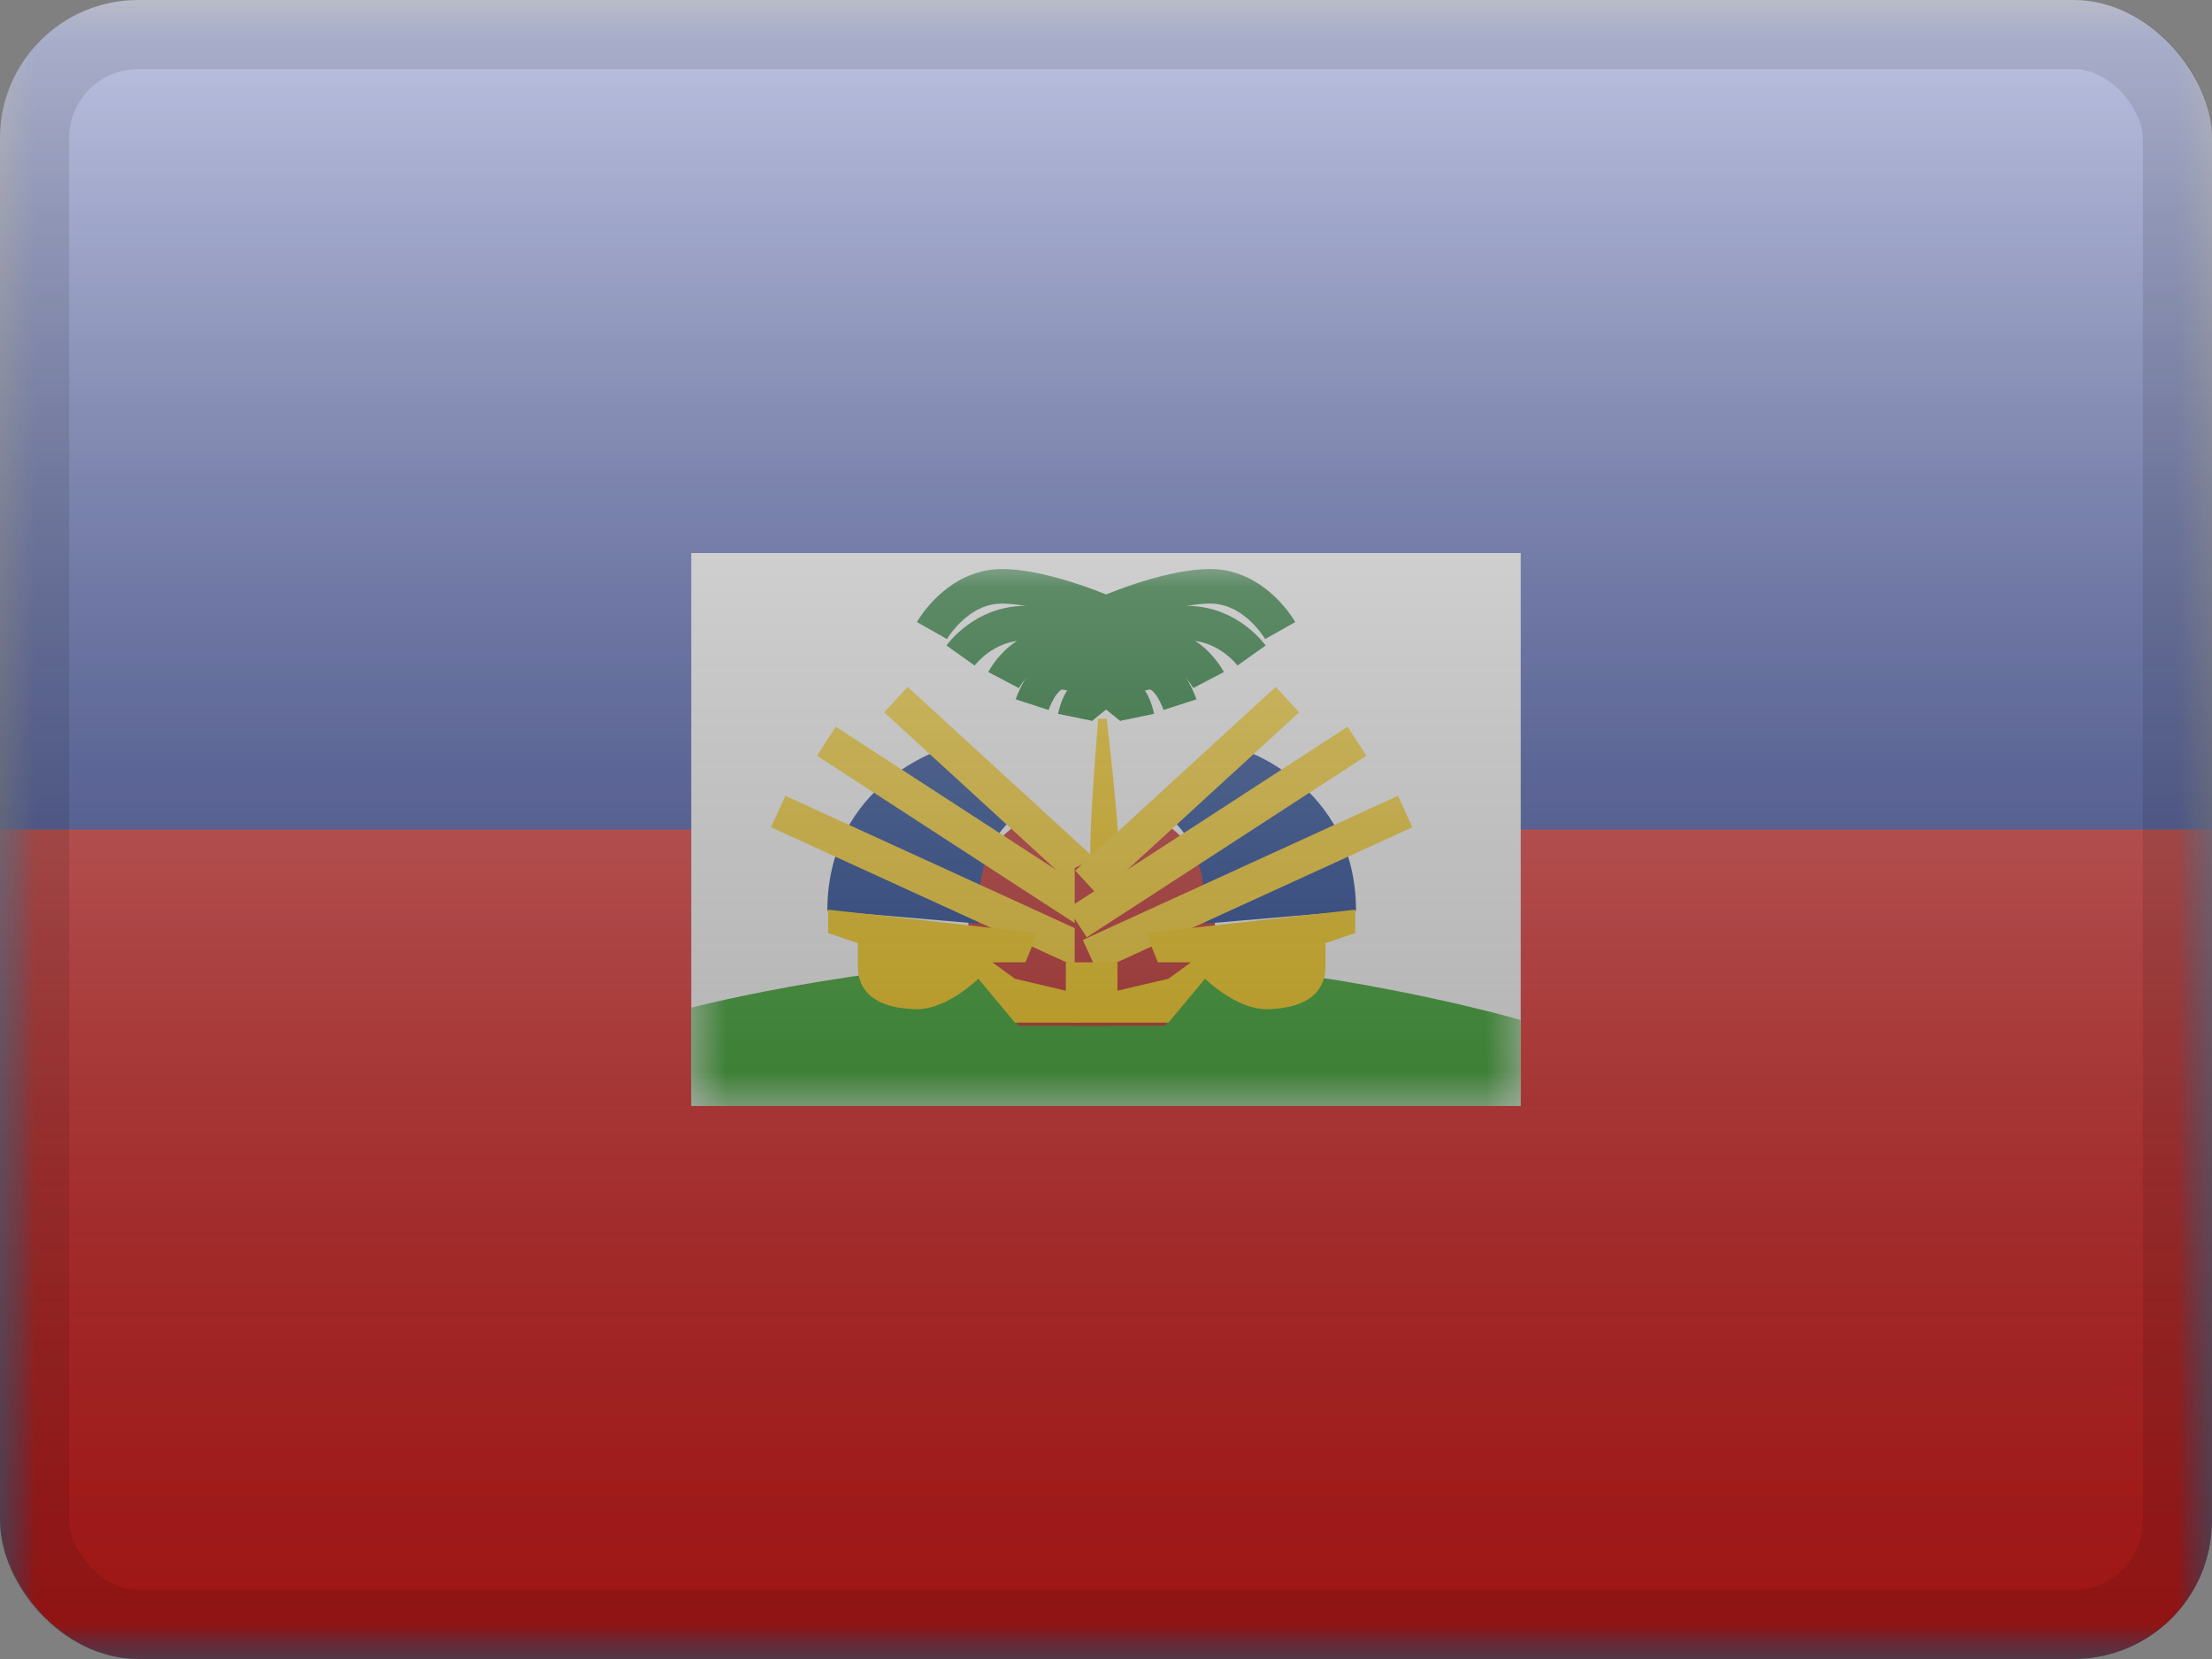<svg width="32" height="24" viewBox="0 0 32 24" fill="none" xmlns="http://www.w3.org/2000/svg">
<rect x="0" y="0" width="32" height="24" fill="#808080" stroke="none"/>
<g clip-path="url(#clip0_230_26194)">
<mask id="mask0_230_26194" style="mask-type:luminance" maskUnits="userSpaceOnUse" x="0" y="0" width="32" height="24">
<rect width="32" height="24" fill="white"/>
</mask>
<g mask="url(#mask0_230_26194)">
<path fill-rule="evenodd" clip-rule="evenodd" d="M0 0V24H32V0H0Z" fill="#2E42A5"/>
<mask id="mask1_230_26194" style="mask-type:luminance" maskUnits="userSpaceOnUse" x="0" y="0" width="32" height="24">
<path fill-rule="evenodd" clip-rule="evenodd" d="M0 0V24H32V0H0Z" fill="white"/>
</mask>
<g mask="url(#mask1_230_26194)">
<path fill-rule="evenodd" clip-rule="evenodd" d="M0 12V24H32V12H0Z" fill="#E31D1C"/>
<rect x="10" y="8" width="12" height="8" fill="white"/>
<mask id="mask2_230_26194" style="mask-type:luminance" maskUnits="userSpaceOnUse" x="10" y="8" width="12" height="8">
<rect x="10" y="8" width="12" height="8" fill="white"/>
</mask>
<g mask="url(#mask2_230_26194)">
<path fill-rule="evenodd" clip-rule="evenodd" d="M10 14.578C10 14.578 12.88 13.82 16 13.867C19.12 13.913 22 14.756 22 14.756V16H10V14.578Z" fill="#279E19"/>
<path d="M16.074 8.901C16.074 8.901 15.143 8.482 14.493 8.482C13.844 8.482 13.482 9.122 13.482 9.122" stroke="#026A16" stroke-width="0.5"/>
<path d="M16.282 9.321C16.282 9.321 15.425 9.015 14.827 9.015C14.229 9.015 13.896 9.483 13.896 9.483" stroke="#026A16" stroke-width="0.5"/>
<path d="M16.282 9.677C16.282 9.677 15.648 9.371 15.206 9.371C14.763 9.371 14.518 9.838 14.518 9.838" stroke="#026A16" stroke-width="0.5"/>
<path d="M16.022 10.033C16.022 10.033 15.63 9.726 15.357 9.726C15.084 9.726 14.932 10.194 14.932 10.194" stroke="#026A16" stroke-width="0.5"/>
<path d="M15.987 10.275C15.987 10.275 15.83 10.082 15.721 10.082C15.611 10.082 15.551 10.377 15.551 10.377" stroke="#026A16" stroke-width="0.5"/>
<path d="M15.928 8.901C15.928 8.901 16.859 8.482 17.509 8.482C18.159 8.482 18.52 9.122 18.52 9.122" stroke="#026A16" stroke-width="0.5"/>
<path d="M15.72 9.321C15.72 9.321 16.577 9.015 17.175 9.015C17.773 9.015 18.105 9.483 18.105 9.483" stroke="#026A16" stroke-width="0.5"/>
<path d="M15.72 9.677C15.72 9.677 16.354 9.371 16.796 9.371C17.239 9.371 17.484 9.838 17.484 9.838" stroke="#026A16" stroke-width="0.5"/>
<path d="M15.98 10.033C15.98 10.033 16.372 9.726 16.645 9.726C16.919 9.726 17.07 10.194 17.07 10.194" stroke="#026A16" stroke-width="0.5"/>
<path d="M16.015 10.275C16.015 10.275 16.172 10.082 16.281 10.082C16.39 10.082 16.451 10.377 16.451 10.377" stroke="#026A16" stroke-width="0.5"/>
<path fill-rule="evenodd" clip-rule="evenodd" d="M15.888 10.398C15.888 10.398 15.773 11.736 15.773 12.28C15.773 12.824 15.888 13.999 15.888 13.999H16.181C16.181 13.999 16.181 12.734 16.181 12.28C16.181 11.825 16.009 10.398 16.009 10.398H15.888Z" fill="#FECA00"/>
<path fill-rule="evenodd" clip-rule="evenodd" d="M14.732 11.918C14.732 11.918 14.008 12.306 14.008 13.454L14.732 14.839H16.039V12.557L14.732 11.918Z" fill="#C51918"/>
<path fill-rule="evenodd" clip-rule="evenodd" d="M13.66 10.826C13.66 10.826 11.969 11.327 11.969 13.175L14.159 13.362C14.159 13.362 14.04 12.288 14.714 11.791L13.66 10.826Z" fill="#0A328C"/>
<path d="M12.961 10.121L15.861 12.779" stroke="#FFD018" stroke-width="0.5"/>
<path d="M11.955 10.723L16 13.35" stroke="#FFD018" stroke-width="0.5"/>
<path d="M11.258 11.74L15.817 13.825" stroke="#FFD018" stroke-width="0.5"/>
<path fill-rule="evenodd" clip-rule="evenodd" d="M11.98 13.16L15.006 13.498L14.836 13.921H14.356L14.683 14.159L15.419 14.332V13.921H16.065V14.794H14.683L14.153 14.159C14.153 14.159 13.708 14.598 13.273 14.598C12.839 14.598 12.41 14.456 12.41 13.977C12.41 13.498 12.41 13.644 12.41 13.644L11.98 13.498V13.16Z" fill="#FECA00"/>
<path fill-rule="evenodd" clip-rule="evenodd" d="M16.854 11.918C16.854 11.918 17.578 12.306 17.578 13.454L16.854 14.839H15.547V12.557L16.854 11.918Z" fill="#C51918"/>
<path fill-rule="evenodd" clip-rule="evenodd" d="M17.926 10.826C17.926 10.826 19.617 11.327 19.617 13.175L17.427 13.362C17.427 13.362 17.546 12.288 16.872 11.791L17.926 10.826Z" fill="#0A328C"/>
<path d="M18.625 10.121L15.725 12.779" stroke="#FFD018" stroke-width="0.5"/>
<path d="M19.631 10.723L15.585 13.35" stroke="#FFD018" stroke-width="0.5"/>
<path d="M20.328 11.74L15.768 13.825" stroke="#FFD018" stroke-width="0.5"/>
<path fill-rule="evenodd" clip-rule="evenodd" d="M19.605 13.16L16.58 13.498L16.75 13.921H17.23L16.903 14.159L16.166 14.332V13.921H15.521V14.794H16.903L17.433 14.159C17.433 14.159 17.878 14.598 18.313 14.598C18.747 14.598 19.175 14.456 19.175 13.977C19.175 13.498 19.175 13.644 19.175 13.644L19.605 13.498V13.16Z" fill="#FECA00"/>
</g>
</g>
</g>
<rect width="32" height="24" fill="url(#paint0_linear_230_26194)" style="mix-blend-mode:overlay"/>
</g>
<rect x="0.5" y="0.5" width="31" height="23" rx="1.5" stroke="black" stroke-opacity="0.1"/>
<defs>
<linearGradient id="paint0_linear_230_26194" x1="16" y1="0" x2="16" y2="24" gradientUnits="userSpaceOnUse">
<stop stop-color="white" stop-opacity="0.7"/>
<stop offset="1" stop-opacity="0.3"/>
</linearGradient>
<clipPath id="clip0_230_26194">
<rect width="32" height="24" rx="2" fill="white"/>
</clipPath>
</defs>
</svg>
